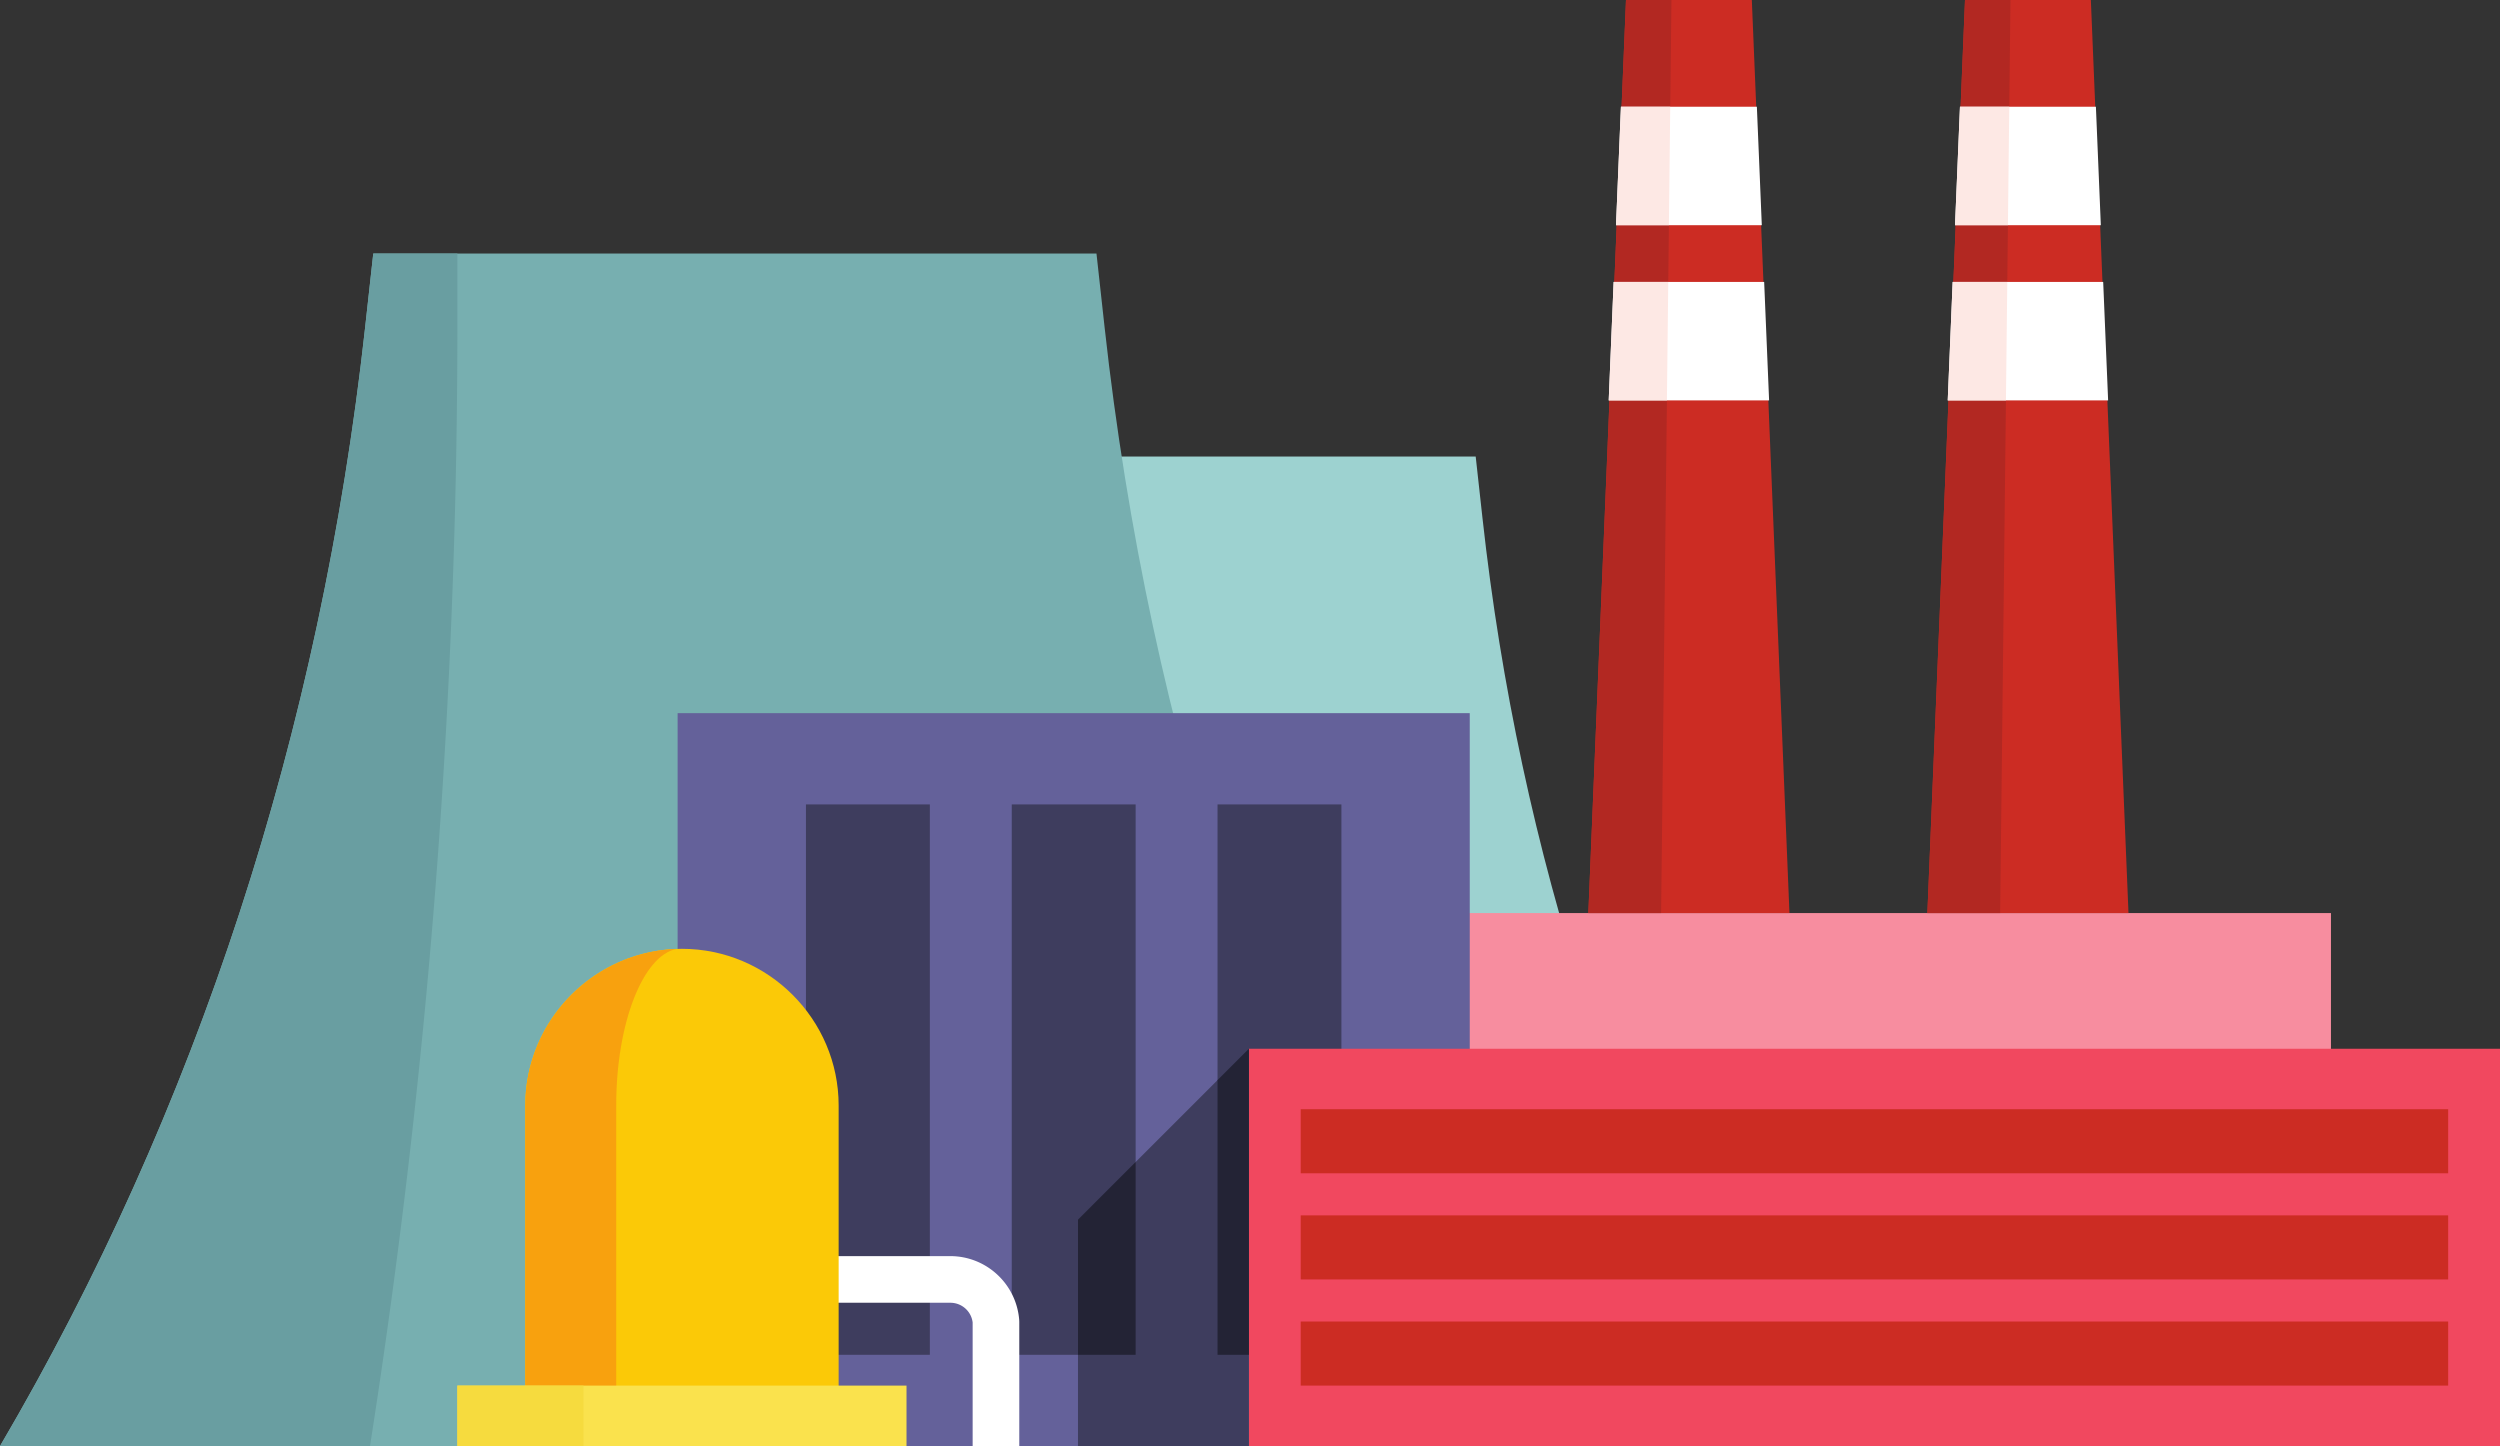 <svg width="694.114" height="401.492" xmlns="http://www.w3.org/2000/svg"><rect width="100%" height="100%" fill="#333333" stroke="none"/><g fill-rule="evenodd"><path d="M409.718 126.75l1.882 17.055c10.25 92.999 38.794 180.439 84.118 257.687H157.102c45.322-77.248 73.866-164.688 84.118-257.687l1.88-17.056h166.618" fill="#9dd2d0"/><path d="M304.432 70.397l2.265 20.555c12.355 112.072 46.755 217.448 101.373 310.54H0C54.618 308.4 89.017 203.024 101.37 90.952l2.266-20.555h200.796" fill="#77afb0"/><path d="M102.73 401.492H0C54.618 308.4 89.017 203.024 101.37 90.952l2.266-20.555h23.356v19.751a2010.01 2010.01 0 01-24.261 311.344" fill="#699ea1"/><path d="M384.776 316.864h262.41V253.5h-262.41v63.364" fill="#f78d9f"/><path d="M188.138 401.492H408.07V198.004H188.138v203.488" fill="#64619a"/><path d="M338.042 223.343h34.398v152.81h-34.398zm-114.276 0h34.4v152.81h-34.4zm57.14 0h34.398v152.81h-34.399v-152.81" fill="#3e3d5e"/><path d="M346.748 401.49h347.366V291.182H346.748v110.306" fill="#f1485f"/><path d="M361.137 325.757h318.59v-17.79h-318.59v17.79m0 11.684h318.59v17.79h-318.59v-17.79m0 47.263h318.59v-17.79h-318.59v17.79" fill="#cc2c23"/><path d="M346.75 291.183l-47.453 47.45v62.859h47.452v-110.31" fill="#3e3d5e"/><path d="M315.304 322.628l-16.007 16.005v37.52h16.007zm31.445-31.445l-8.707 8.706v76.264h8.707v-84.97" fill="#232335"/><path d="M214.861 348.757h48.988c4.984 0 9.559 1.919 12.993 5.086a19.175 19.175 0 016.131 12.568l.025.504v34.577H270.05v-34.319a6.206 6.206 0 00-1.958-3.821 6.241 6.241 0 00-4.243-1.647h-48.988v-12.948" fill="#fff"/><path d="M189.34 263.436c23.93 0 43.506 19.576 43.506 43.505v94.551h-87.013v-94.55c0-23.93 19.577-43.506 43.507-43.506" fill="#fbc907"/><path d="M451.445 0h34.941l10.45 253.5h-55.84L451.446 0" fill="#cc2c23"/><path d="M451.445 0h12.628l-2.872 253.5h-20.205L451.446 0" fill="#b22822"/><path d="M489.812 78.276l1.37 32.887h-44.53l1.368-32.887zm-2.026-48.644l1.37 32.887h-40.479l1.367-32.887h37.742" fill="#fff"/><path d="M463.186 78.276l-.373 32.887h-16.161l1.368-32.887zm.178-15.757h-14.687l1.367-32.887h13.693l-.373 32.887" fill="#fde8e4"/><path d="M545.574 0h34.943l10.45 253.5h-55.84L545.573 0" fill="#cc2c23"/><path d="M545.574 0h12.627l-2.868 253.5h-20.207L545.574 0" fill="#b22822"/><path d="M583.941 78.276l1.37 32.887h-44.53l1.37-32.887zm-2.023-48.644l1.367 32.887h-40.479l1.37-32.887h37.742" fill="#fff"/><path d="M557.314 78.276l-.37 32.887H540.78l1.368-32.887zm.178-15.757h-14.686l1.37-32.887h13.69l-.374 32.887" fill="#fde8e4"/><path d="M171.093 401.492h-25.26v-94.55c0-23.434 18.772-42.69 42.024-43.478-9.35 1.817-16.764 20.641-16.764 43.399v94.629" fill="#f8a10e"/><path d="M126.992 401.49h124.696v-16.786H126.992v16.785" fill="#fae24d"/><path d="M126.99 401.49h35.022v-16.786H126.99v16.785" fill="#f6db3e"/></g></svg>